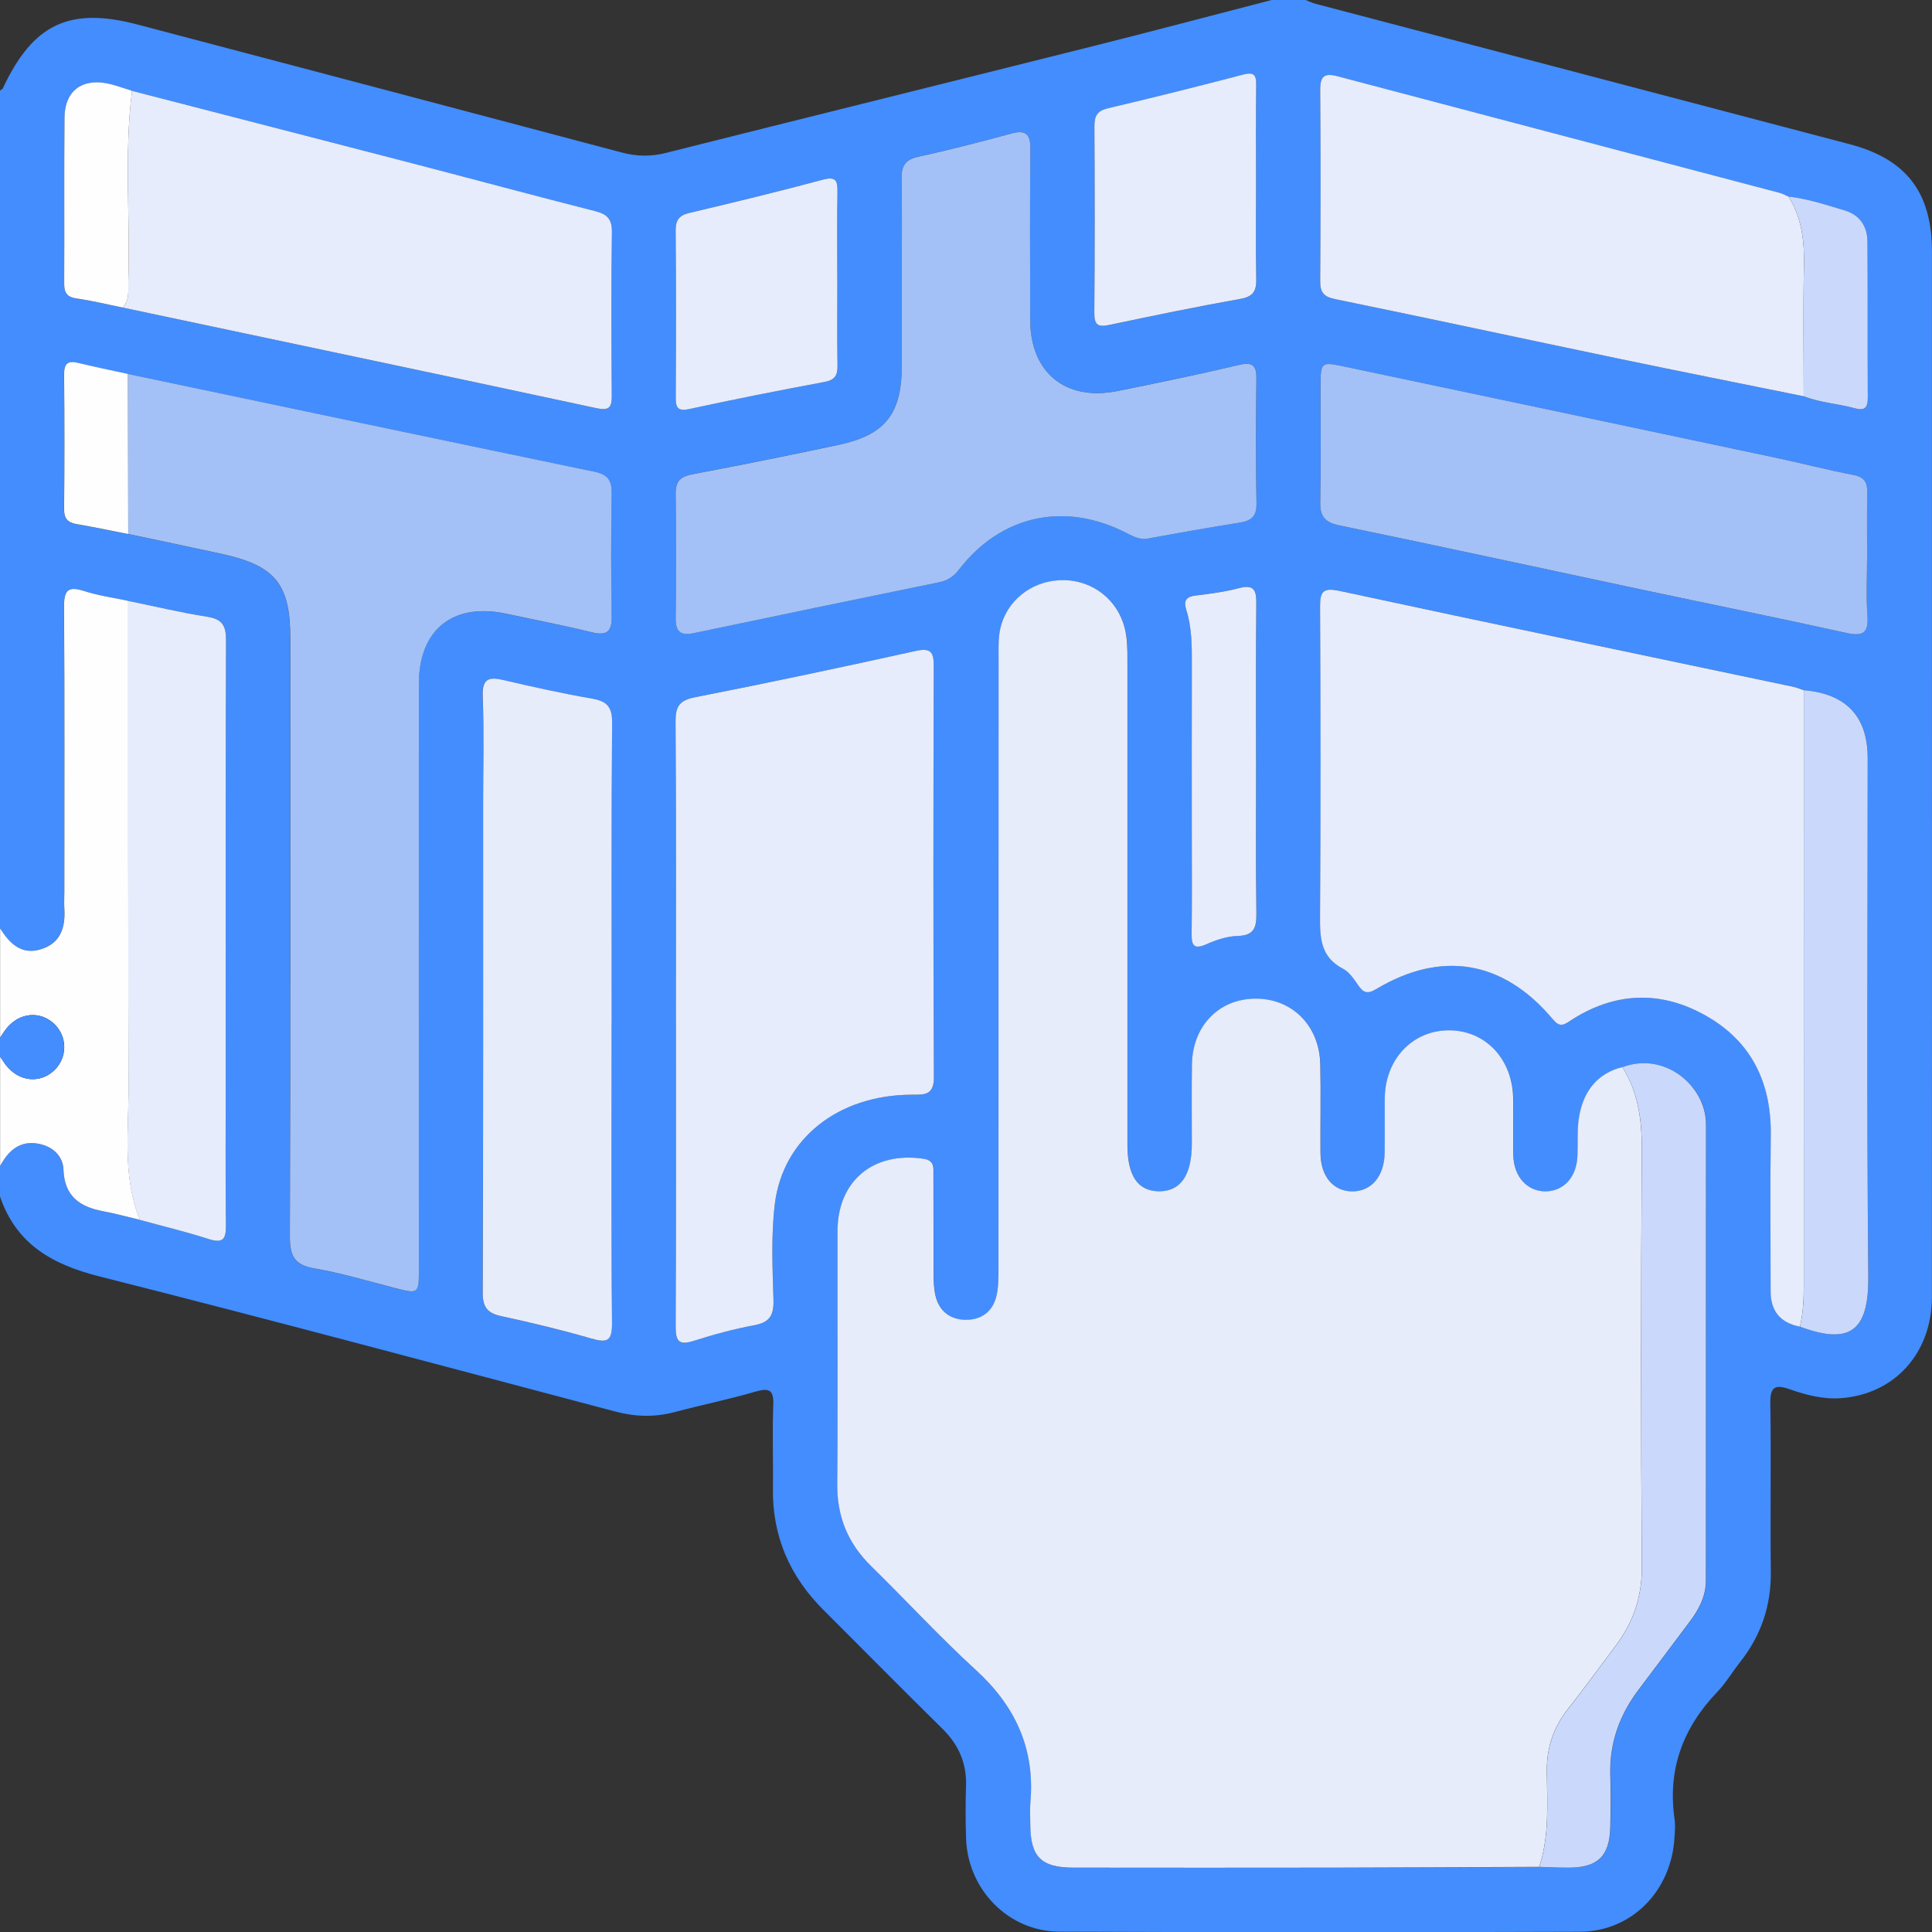 <?xml version="1.0" encoding="UTF-8"?>
<svg id="Capa_2" xmlns="http://www.w3.org/2000/svg" viewBox="0 0 383.11 383.14">
  <rect x="0" y="0" width="383.11" height="383.14" fill="#333333" stroke="none"/>
  <defs>
    <style>
      .cls-1 {
        fill: #e6ecfb;
      }

      .cls-2 {
        fill: #438dfe;
      }

      .cls-3 {
        fill: #a3c1f6;
      }

      .cls-4 {
        fill: #fefefe;
      }

      .cls-5 {
        fill: #c9d8fb;
      }

      .cls-6 {
        fill: #e7ecfb;
      }
    </style>
  </defs>
  <g id="Capa_1-2" data-name="Capa_1">
    <g>
      <path class="cls-2" d="M0,237.2v-5.99c1.66-3.11,3.99-5.17,7.77-4.38,2.69.56,4.69,2.4,4.79,5.08.2,5.32,3.24,7.41,7.9,8.28,2.44.45,4.84,1.13,7.26,1.7,4.54,1.24,9.13,2.34,13.61,3.78,2.72.87,3.5.22,3.47-2.59-.11-9.95-.04-19.91-.04-29.86,0-28.75-.04-57.49.06-86.24.01-2.88-.71-4.22-3.7-4.69-5.27-.83-10.48-2.07-15.71-3.15-2.92-.63-5.91-1.04-8.74-1.95-3.22-1.04-4.01-.15-3.99,3.14.13,18.82.07,37.63.06,56.45,0,1.12-.06,2.25,0,3.36.23,3.68-.67,6.8-4.54,8.05-3.96,1.28-6.31-1.1-8.22-4.13C0,128.7,0,73.33,0,17.96c.19-.15.47-.25.56-.44C6.52,4.76,13.76,1.31,27.25,4.86c32.01,8.44,64.02,16.87,96.01,25.37,2.99.8,5.79.85,8.79.09,27.76-6.98,55.54-13.85,83.3-20.82C227.64,6.43,239.89,3.18,252.16,0c2.24,0,4.49,0,6.73,0,.68.26,1.34.59,2.04.77,35.28,9.28,70.56,18.52,105.84,27.82,11.33,2.99,16.33,9.61,16.33,21.36,0,27.18,0,54.36,0,81.54,0,41.89.02,83.78-.01,125.67,0,11.14-7.36,19.29-18.01,20.09-3.55.27-6.95-.63-10.24-1.78-2.86-.99-3.84-.46-3.79,2.8.18,11.09-.04,22.19.1,33.29.09,6.78-1.91,12.73-6.09,18.02-1.55,1.95-2.82,4.15-4.54,5.94-6.8,7.09-9.88,15.35-8.46,25.19.18,1.22.06,2.49-.02,3.74-.64,10.53-8.47,18.57-18.76,18.61-34.41.12-68.82.13-103.23-.02-10.09-.04-18.14-8.36-18.48-18.44-.12-3.49-.12-6.98-.01-10.47.14-4.53-1.48-8.18-4.7-11.35-7.91-7.78-15.7-15.68-23.56-23.52-6.69-6.67-10.17-14.63-10.03-24.14.08-5.48-.15-10.98.07-16.45.13-3.13-.83-3.5-3.62-2.69-5.25,1.53-10.64,2.62-15.93,4.03-3.97,1.06-7.83.94-11.79-.11-34.06-9-68.09-18.16-102.25-26.78-9.4-2.37-16.56-6.41-19.77-15.93ZM26.18,18.02c-1.66-.5-3.3-1.15-5-1.48-5.05-.98-8.35,1.61-8.4,6.77-.09,10.97,0,21.94-.06,32.91,0,1.81.52,2.69,2.43,2.97,3.08.44,6.11,1.18,9.16,1.8,31.31,6.63,62.63,13.22,93.91,19.94,2.74.59,3.1-.27,3.08-2.64-.09-10.72-.14-21.45.03-32.17.04-2.66-.87-3.64-3.34-4.26-12.07-3.05-24.09-6.32-36.14-9.45-18.55-4.82-37.12-9.6-55.68-14.39ZM357.67,78.58c3.25,1.3,6.77,1.48,10.11,2.39,2.08.57,2.61-.17,2.6-2.14-.06-10.31,0-20.62-.06-30.93-.02-3.02-1.54-5.28-4.5-6.16-3.67-1.1-7.32-2.34-11.17-2.76-.57-.25-1.12-.57-1.71-.73-29.25-7.71-58.5-15.4-87.74-23.14-2.7-.71-3.44.08-3.41,2.81.12,12.59.1,25.17,0,37.76-.02,2.3.7,3.17,3.02,3.65,18.66,3.82,37.27,7.85,55.92,11.74,12.3,2.57,24.62,5.01,36.94,7.51ZM25.43,105.9c6.21,1.32,12.43,2.61,18.63,3.97,10.54,2.32,13.49,6,13.49,16.79,0,39.53.05,79.05-.09,118.58-.01,3.77.87,5.6,4.8,6.28,5.27.91,10.43,2.43,15.62,3.79,5.16,1.35,5.16,1.4,5.16-3.76,0-38.65,0-77.31,0-115.96,0-10.78,6.81-16.15,17.44-13.86,5.6,1.21,11.24,2.28,16.8,3.65,3.01.74,4.06-.07,4-3.19-.14-8.1-.13-16.21,0-24.31.04-2.58-.78-3.78-3.38-4.32-30.86-6.41-61.7-12.92-92.55-19.39-3.28-.72-6.58-1.38-9.85-2.18-2.17-.53-2.83.19-2.81,2.39.09,8.85.09,17.71,0,26.56-.02,1.88.67,2.69,2.45,3,3.44.59,6.85,1.31,10.27,1.98ZM356.92,263.07c9.85,3.65,13.68,1.01,13.57-9.94-.34-34.25-.12-68.5-.12-102.75q0-12.43-12.67-13.52c-.7-.23-1.39-.54-2.1-.69-29.96-6.31-59.94-12.54-89.87-18.99-3.43-.74-3.96.13-3.94,3.27.11,20.43.14,40.87-.01,61.3-.03,4.32.15,8.06,4.56,10.34,1.24.64,2.17,2.05,3.01,3.27,1.03,1.49,1.81,1.82,3.58.76,12.95-7.73,25.15-5.66,34.9,5.85,1.08,1.28,1.72,1.66,3.28.62,8.78-5.87,18.03-6.35,27.17-1.2,9.04,5.1,13.01,13.29,12.88,23.65-.13,10.34-.03,20.68-.03,31.02q0,5.88,5.81,7ZM321.72,211.62c-4.92,1.24-7.56,4.7-8.49,9.39-.53,2.65-.3,5.45-.4,8.19-.15,4.15-2.61,6.96-6.19,7.06-3.68.1-6.44-2.83-6.53-7.12-.08-3.74,0-7.48-.03-11.22-.09-7.9-5.53-13.65-12.83-13.59-7.16.06-12.53,5.75-12.63,13.41-.05,3.61.02,7.23-.02,10.85-.06,4.65-2.6,7.67-6.38,7.68-3.81.01-6.32-2.96-6.35-7.64-.04-5.86.09-11.72-.04-17.58-.17-7.71-5.66-13.1-13-13-7.19.11-12.34,5.47-12.45,13.08-.07,5.23-.01,10.47-.02,15.71,0,6.27-2.25,9.47-6.56,9.41-4.17-.06-6.21-3.08-6.21-9.25,0-32.04,0-64.08,0-96.11,0-2.12,0-4.23-.53-6.31-1.39-5.54-6.22-9.39-11.95-9.52-5.81-.13-10.89,3.41-12.52,8.79-.66,2.18-.55,4.44-.55,6.68,0,40.27,0,80.53-.02,120.8,0,1.86.01,3.77-.38,5.57-.71,3.22-3.02,4.91-6.23,4.83-3.02-.07-5.19-1.74-5.89-4.8-.33-1.44-.36-2.96-.37-4.45-.04-6.48,0-12.96-.03-19.45,0-1.43.3-2.91-2.02-3.24-9.92-1.44-16.98,4.42-17,14.35-.03,16.7.1,33.41-.06,50.11-.06,6.54,2.15,11.85,6.77,16.38,6.95,6.8,13.54,13.99,20.71,20.54,7.83,7.15,11.75,15.59,10.83,26.21-.13,1.48-.02,2.99-.02,4.49.04,6.35,2.17,8.49,8.57,8.5,17.33.01,34.66.03,51.98,0,13.46-.02,26.92-.1,40.38-.16,1.99.06,3.98.17,5.97.15,5.64-.05,7.96-2.29,8.11-7.9.1-3.48.12-6.98.01-10.46-.2-6.38,1.84-11.97,5.66-17,3.39-4.46,6.73-8.96,10.1-13.44,1.83-2.43,3.2-5.05,3.2-8.19,0-30.13,0-60.27.02-90.4,0-7.56-8.09-14.54-16.59-11.34ZM134.03,202.49c0,20.2.05,40.39-.05,60.59-.01,2.95.7,3.75,3.63,2.8,3.9-1.26,7.9-2.34,11.93-3.08,3.08-.57,3.94-1.97,3.84-5.03-.19-6.35-.51-12.78.27-19.05,1.6-13.03,12.67-21.61,27.11-21.64,2.53,0,4.45.18,4.43-3.52-.14-27.18-.11-54.35-.03-81.53,0-2.91-.74-3.58-3.68-2.93-14.47,3.2-28.97,6.28-43.51,9.13-3.07.6-4.03,1.66-4.01,4.8.15,19.82.07,39.64.08,59.46ZM178.82,54.97c0,5.86,0,11.72,0,17.57-.02,9.51-3.29,13.7-12.54,15.66-9.62,2.04-19.27,4-28.93,5.82-2.41.45-3.41,1.36-3.37,3.87.11,8.22.11,16.45,0,24.68-.03,2.78,1.08,3.5,3.64,2.96,16.21-3.4,32.43-6.77,48.65-10.09,1.7-.35,2.84-1.15,3.91-2.53,8.41-10.85,21.04-13.53,33.33-7.16,1.35.7,2.6,1.32,4.23,1.02,6-1.11,12-2.19,18.03-3.13,2.32-.36,3.43-1.21,3.39-3.81-.15-8.22-.12-16.45-.02-24.68.03-2.72-.74-3.44-3.5-2.79-8,1.88-16.05,3.57-24.11,5.18-10.25,2.04-17.21-3.68-17.24-14.05-.03-11.34-.07-22.68.03-34.02.03-2.93-.95-3.77-3.79-3-6.13,1.65-12.29,3.26-18.49,4.61-2.68.58-3.3,1.96-3.26,4.44.12,6.48.04,12.96.04,19.44ZM370.24,110.42c0-4.23-.07-8.47.03-12.7.05-2.07-.56-3.13-2.78-3.55-5.13-.98-10.19-2.31-15.31-3.39-28.49-6.04-56.99-12.06-85.48-18.07-4.83-1.02-4.85-.97-4.85,4.06,0,7.6.11,15.2-.06,22.79-.06,2.94.98,4.05,3.88,4.65,19.75,4.07,39.45,8.37,59.17,12.56,13.76,2.92,27.54,5.71,41.27,8.74,3.38.75,4.45-.03,4.19-3.51-.29-3.84-.07-7.72-.07-11.58ZM121.27,202.84c0-19.82-.08-39.65.09-59.47.03-3.19-.98-4.32-3.98-4.84-5.89-1.02-11.73-2.32-17.55-3.68-2.94-.68-4.26-.29-4.13,3.23.26,7.1.08,14.21.08,21.32,0,32.29.05,64.59-.08,96.88-.01,2.98.95,4.12,3.72,4.72,5.96,1.29,11.91,2.71,17.76,4.41,3.19.93,4.2.57,4.16-3.1-.18-19.82-.09-39.65-.09-59.47ZM249.07,36.6c0-6.59-.05-13.19.03-19.78.02-2.04-.53-2.56-2.6-2.02-8.9,2.33-17.82,4.58-26.77,6.67-2.18.51-2.72,1.54-2.71,3.6.07,12.32.1,24.64-.02,36.95-.02,2.53.8,2.88,3.05,2.41,8.63-1.82,17.28-3.61,25.96-5.16,2.59-.46,3.15-1.66,3.1-4-.12-6.22-.04-12.44-.04-18.66ZM166.05,55.29c0-5.74-.06-11.47.03-17.21.03-2.21-.26-3.17-2.91-2.46-8.78,2.35-17.62,4.49-26.47,6.59-2.11.5-2.73,1.51-2.71,3.61.09,10.97.08,21.95.02,32.92-.01,2.06.34,2.87,2.74,2.35,8.89-1.93,17.81-3.7,26.75-5.36,2.08-.38,2.62-1.3,2.59-3.24-.09-5.74-.03-11.47-.03-17.21ZM249.08,150.85c0-10.35-.07-20.69.05-31.04.03-2.62-.29-4.02-3.43-3.2-2.76.73-5.62,1.11-8.46,1.45-1.95.23-2.62.91-1.98,2.9,1.1,3.49,1.1,7.11,1.09,10.74-.03,10.97-.01,21.94-.01,32.91,0,6.86.06,13.71-.03,20.57-.03,2.46.59,3.1,3,2.02,1.9-.85,4.04-1.55,6.1-1.61,3.24-.09,3.79-1.59,3.74-4.46-.15-10.09-.06-20.19-.06-30.29Z"/>
      <path class="cls-4" d="M0,184.07c1.91,3.03,4.26,5.41,8.22,4.13,3.86-1.25,4.77-4.37,4.54-8.05-.07-1.12,0-2.24,0-3.36,0-18.82.07-37.63-.06-56.45-.02-3.29.77-4.18,3.99-3.14,2.83.91,5.82,1.32,8.74,1.95.01,32.08-.04,64.16.07,96.24.03,8.87-1.24,17.9,2.24,26.5-2.42-.57-4.82-1.25-7.26-1.7-4.66-.87-7.71-2.96-7.9-8.28-.1-2.67-2.1-4.52-4.79-5.08-3.78-.79-6.11,1.28-7.77,4.38,0-7.23,0-14.47,0-21.7.42.61.79,1.25,1.26,1.82,2.55,3.17,6.64,3.57,9.45.94,2.68-2.51,2.68-6.75,0-9.26-2.81-2.63-6.9-2.23-9.45.94-.46.57-.84,1.21-1.26,1.82,0-7.23,0-14.47,0-21.7Z"/>
      <path class="cls-2" d="M0,205.77c.42-.61.8-1.25,1.26-1.82,2.54-3.17,6.64-3.56,9.45-.94,2.68,2.51,2.68,6.75,0,9.26-2.81,2.63-6.9,2.23-9.45-.94-.46-.57-.84-1.21-1.26-1.82,0-1.25,0-2.49,0-3.74Z"/>
      <path class="cls-6" d="M305.24,370.19c-13.46.05-26.92.14-40.38.16-17.33.03-34.66.02-51.98,0-6.4,0-8.54-2.14-8.57-8.5,0-1.5-.11-3,.02-4.49.92-10.62-3-19.06-10.83-26.21-7.17-6.55-13.76-13.74-20.71-20.54-4.63-4.53-6.83-9.84-6.77-16.38.16-16.7.03-33.41.06-50.11.02-9.94,7.08-15.79,17-14.35,2.31.34,2.01,1.81,2.02,3.24.03,6.48,0,12.96.03,19.45,0,1.49.04,3.01.37,4.45.7,3.06,2.87,4.73,5.89,4.8,3.2.07,5.52-1.61,6.23-4.83.4-1.8.38-3.71.38-5.57.02-40.27.01-80.53.02-120.8,0-2.24-.11-4.51.55-6.68,1.63-5.38,6.71-8.92,12.52-8.79,5.74.13,10.56,3.98,11.95,9.52.52,2.08.53,4.19.53,6.31,0,32.04,0,64.08,0,96.11,0,6.17,2.04,9.19,6.21,9.25,4.31.06,6.55-3.14,6.56-9.41,0-5.24-.05-10.47.02-15.71.11-7.61,5.26-12.97,12.45-13.08,7.34-.11,12.83,5.29,13,13,.13,5.86,0,11.72.04,17.58.03,4.68,2.55,7.65,6.35,7.64,3.78-.01,6.32-3.03,6.38-7.68.05-3.61-.02-7.23.02-10.85.1-7.67,5.47-13.35,12.63-13.41,7.3-.06,12.75,5.69,12.83,13.59.04,3.74-.05,7.48.03,11.22.1,4.29,2.85,7.22,6.53,7.12,3.58-.1,6.04-2.91,6.19-7.06.1-2.73-.13-5.54.4-8.19.93-4.69,3.57-8.15,8.49-9.39,3.18,5.04,3.89,10.53,3.86,16.44-.17,27.55-.19,55.1.01,82.66.04,5.96-1.71,10.98-5.16,15.6-3.13,4.19-6.22,8.42-9.45,12.52-2.9,3.68-4.29,7.76-4.23,12.45.07,6.34.52,12.72-1.5,18.9Z"/>
      <path class="cls-1" d="M356.92,263.07q-5.81-1.12-5.81-7c0-10.34-.11-20.68.03-31.02.13-10.36-3.84-18.55-12.88-23.65-9.13-5.16-18.39-4.67-27.17,1.2-1.56,1.05-2.2.66-3.28-.62-9.75-11.52-21.95-13.59-34.9-5.85-1.77,1.06-2.55.73-3.58-.76-.84-1.22-1.77-2.63-3.01-3.27-4.41-2.28-4.59-6.03-4.56-10.34.15-20.43.12-40.86.01-61.3-.02-3.14.51-4.01,3.94-3.27,29.93,6.45,59.91,12.68,89.87,18.99.72.15,1.4.46,2.1.69,0,39.35-.03,78.71,0,118.06,0,2.75-.12,5.47-.77,8.15Z"/>
      <path class="cls-3" d="M25.37,74.16c30.85,6.48,61.69,12.98,92.55,19.39,2.6.54,3.42,1.74,3.38,4.32-.14,8.1-.14,16.21,0,24.31.05,3.12-.99,3.93-4,3.19-5.56-1.36-11.2-2.44-16.8-3.65-10.63-2.3-17.44,3.08-17.44,13.86-.02,38.65,0,77.31,0,115.96,0,5.15,0,5.11-5.16,3.76-5.19-1.35-10.35-2.88-15.62-3.79-3.93-.68-4.81-2.51-4.8-6.28.14-39.53.09-79.05.09-118.58,0-10.79-2.94-14.47-13.49-16.79-6.2-1.36-12.42-2.65-18.63-3.97-.02-10.58-.04-21.16-.06-31.74Z"/>
      <path class="cls-1" d="M134.03,202.49c0-19.82.07-39.64-.07-59.46-.02-3.14.93-4.2,4.01-4.8,14.54-2.85,29.04-5.93,43.51-9.13,2.94-.65,3.69.02,3.68,2.93-.08,27.18-.11,54.35.03,81.53.02,3.7-1.9,3.51-4.43,3.52-14.44.04-25.5,8.62-27.11,21.64-.77,6.27-.46,12.7-.27,19.05.09,3.05-.76,4.46-3.84,5.03-4.03.74-8.02,1.83-11.93,3.08-2.93.95-3.64.14-3.63-2.8.1-20.2.05-40.39.05-60.59Z"/>
      <path class="cls-3" d="M178.82,54.97c0-6.48.08-12.96-.04-19.44-.05-2.48.58-3.85,3.26-4.44,6.2-1.35,12.36-2.96,18.49-4.61,2.84-.77,3.82.07,3.79,3-.1,11.34-.06,22.68-.03,34.02.03,10.37,6.99,16.09,17.24,14.05,8.06-1.61,16.11-3.3,24.11-5.18,2.76-.65,3.54.07,3.5,2.79-.11,8.22-.13,16.45.02,24.68.05,2.6-1.06,3.44-3.39,3.81-6.03.95-12.03,2.02-18.03,3.13-1.63.3-2.88-.32-4.23-1.02-12.29-6.37-24.92-3.69-33.33,7.16-1.07,1.38-2.21,2.18-3.91,2.53-16.23,3.32-32.44,6.69-48.65,10.09-2.56.54-3.68-.18-3.64-2.96.1-8.22.1-16.45,0-24.68-.03-2.51.97-3.42,3.37-3.87,9.67-1.82,19.31-3.77,28.93-5.82,9.25-1.96,12.53-6.15,12.54-15.66,0-5.86,0-11.72,0-17.57Z"/>
      <path class="cls-1" d="M357.67,78.58c-12.31-2.5-24.64-4.94-36.94-7.51-18.64-3.89-37.26-7.92-55.92-11.74-2.33-.48-3.04-1.34-3.02-3.65.09-12.59.11-25.17,0-37.76-.02-2.73.71-3.52,3.41-2.81,29.24,7.74,58.5,15.42,87.74,23.14.59.16,1.14.48,1.71.73,2.69,4.27,3.18,8.96,3.07,13.91-.2,8.56-.05,17.13-.05,25.7Z"/>
      <path class="cls-1" d="M26.18,18.02c18.56,4.8,37.13,9.57,55.68,14.39,12.05,3.13,24.07,6.39,36.14,9.45,2.46.62,3.38,1.6,3.34,4.26-.17,10.72-.12,21.44-.03,32.17.02,2.37-.33,3.23-3.08,2.64-31.29-6.72-62.6-13.31-93.91-19.94,1.46-1.54,1.06-3.48,1.12-5.32.4-12.54-.84-25.12.74-37.64Z"/>
      <path class="cls-3" d="M370.24,110.42c0,3.86-.22,7.74.07,11.58.26,3.48-.81,4.26-4.19,3.51-13.73-3.03-27.52-5.82-41.27-8.74-19.72-4.19-39.42-8.49-59.17-12.56-2.9-.6-3.95-1.71-3.88-4.65.16-7.59.05-15.19.06-22.79,0-5.04.02-5.08,4.85-4.06,28.5,6.01,56.99,12.03,85.48,18.07,5.11,1.08,10.17,2.41,15.31,3.39,2.21.42,2.82,1.48,2.78,3.55-.1,4.23-.03,8.47-.03,12.7Z"/>
      <path class="cls-6" d="M121.27,202.84c0,19.82-.1,39.65.09,59.47.03,3.68-.97,4.03-4.16,3.1-5.86-1.7-11.8-3.12-17.76-4.41-2.77-.6-3.74-1.75-3.72-4.72.12-32.29.08-64.59.08-96.88,0-7.11.19-14.22-.08-21.32-.13-3.52,1.19-3.91,4.13-3.23,5.82,1.36,11.66,2.66,17.55,3.68,2.99.52,4.01,1.65,3.98,4.84-.17,19.82-.09,39.65-.09,59.47Z"/>
      <path class="cls-1" d="M27.72,241.89c-3.49-8.6-2.21-17.63-2.24-26.5-.11-32.08-.06-64.16-.07-96.24,5.23,1.07,10.44,2.32,15.71,3.15,2.99.47,3.71,1.81,3.7,4.69-.1,28.75-.06,57.49-.06,86.24,0,9.96-.07,19.91.04,29.86.03,2.81-.75,3.46-3.47,2.59-4.48-1.44-9.07-2.54-13.61-3.78Z"/>
      <path class="cls-5" d="M305.24,370.19c2.02-6.18,1.57-12.57,1.5-18.9-.05-4.69,1.33-8.77,4.23-12.45,3.24-4.11,6.32-8.33,9.45-12.52,3.45-4.62,5.2-9.64,5.16-15.6-.2-27.55-.19-55.1-.01-82.66.04-5.9-.67-11.4-3.86-16.44,8.5-3.2,16.59,3.78,16.59,11.34-.02,30.13-.01,60.27-.02,90.4,0,3.15-1.37,5.76-3.2,8.19-3.37,4.48-6.71,8.97-10.1,13.44-3.82,5.03-5.85,10.62-5.66,17,.11,3.48.08,6.97-.01,10.46-.15,5.61-2.47,7.85-8.11,7.9-1.99.02-3.98-.1-5.97-.15Z"/>
      <path class="cls-5" d="M356.92,263.07c.65-2.68.77-5.4.77-8.15-.02-39.35,0-78.71,0-118.06q12.67,1.09,12.67,13.52c0,34.25-.21,68.51.12,102.75.11,10.94-3.72,13.59-13.57,9.94Z"/>
      <path class="cls-1" d="M249.07,36.6c0,6.22-.08,12.44.04,18.66.05,2.35-.51,3.54-3.1,4-8.69,1.55-17.33,3.34-25.96,5.16-2.25.48-3.07.13-3.05-2.41.11-12.32.09-24.64.02-36.95-.01-2.06.53-3.09,2.71-3.6,8.95-2.1,17.87-4.34,26.77-6.67,2.07-.54,2.63-.02,2.6,2.02-.08,6.59-.03,13.19-.03,19.78Z"/>
      <path class="cls-1" d="M166.05,55.29c0,5.74-.06,11.47.03,17.21.03,1.94-.52,2.85-2.59,3.24-8.94,1.66-17.86,3.43-26.75,5.36-2.39.52-2.75-.28-2.74-2.35.06-10.97.08-21.95-.02-32.92-.02-2.1.6-3.11,2.71-3.61,8.85-2.09,17.69-4.24,26.47-6.59,2.65-.71,2.95.25,2.91,2.46-.09,5.74-.03,11.47-.03,17.21Z"/>
      <path class="cls-1" d="M249.08,150.85c0,10.1-.09,20.2.06,30.29.04,2.86-.5,4.37-3.74,4.46-2.05.06-4.19.76-6.1,1.61-2.42,1.08-3.03.44-3-2.02.09-6.86.03-13.71.03-20.57,0-10.97-.02-21.94.01-32.91.01-3.63.01-7.25-1.09-10.74-.63-1.99.04-2.67,1.98-2.9,2.84-.34,5.7-.72,8.46-1.45,3.14-.83,3.46.58,3.43,3.2-.11,10.35-.05,20.69-.05,31.04Z"/>
      <path class="cls-4" d="M26.18,18.02c-1.58,12.52-.34,25.1-.74,37.64-.06,1.84.34,3.78-1.12,5.32-3.05-.61-6.08-1.36-9.16-1.8-1.91-.28-2.44-1.16-2.43-2.97.06-10.97-.04-21.94.06-32.91.04-5.16,3.35-7.75,8.4-6.77,1.7.33,3.33.98,5,1.48Z"/>
      <path class="cls-5" d="M357.67,78.58c0-8.57-.15-17.14.05-25.7.12-4.95-.38-9.64-3.07-13.91,3.84.43,7.49,1.66,11.17,2.76,2.96.89,4.47,3.14,4.5,6.16.07,10.31,0,20.62.06,30.93.01,1.97-.52,2.71-2.6,2.14-3.34-.92-6.86-1.09-10.11-2.39Z"/>
      <path class="cls-4" d="M25.37,74.16c.02,10.58.04,21.16.06,31.74-3.42-.67-6.84-1.39-10.27-1.98-1.78-.31-2.47-1.12-2.45-3,.09-8.85.09-17.71,0-26.56-.02-2.2.64-2.92,2.81-2.39,3.27.8,6.56,1.46,9.85,2.18Z"/>
    </g>
  </g>
</svg>